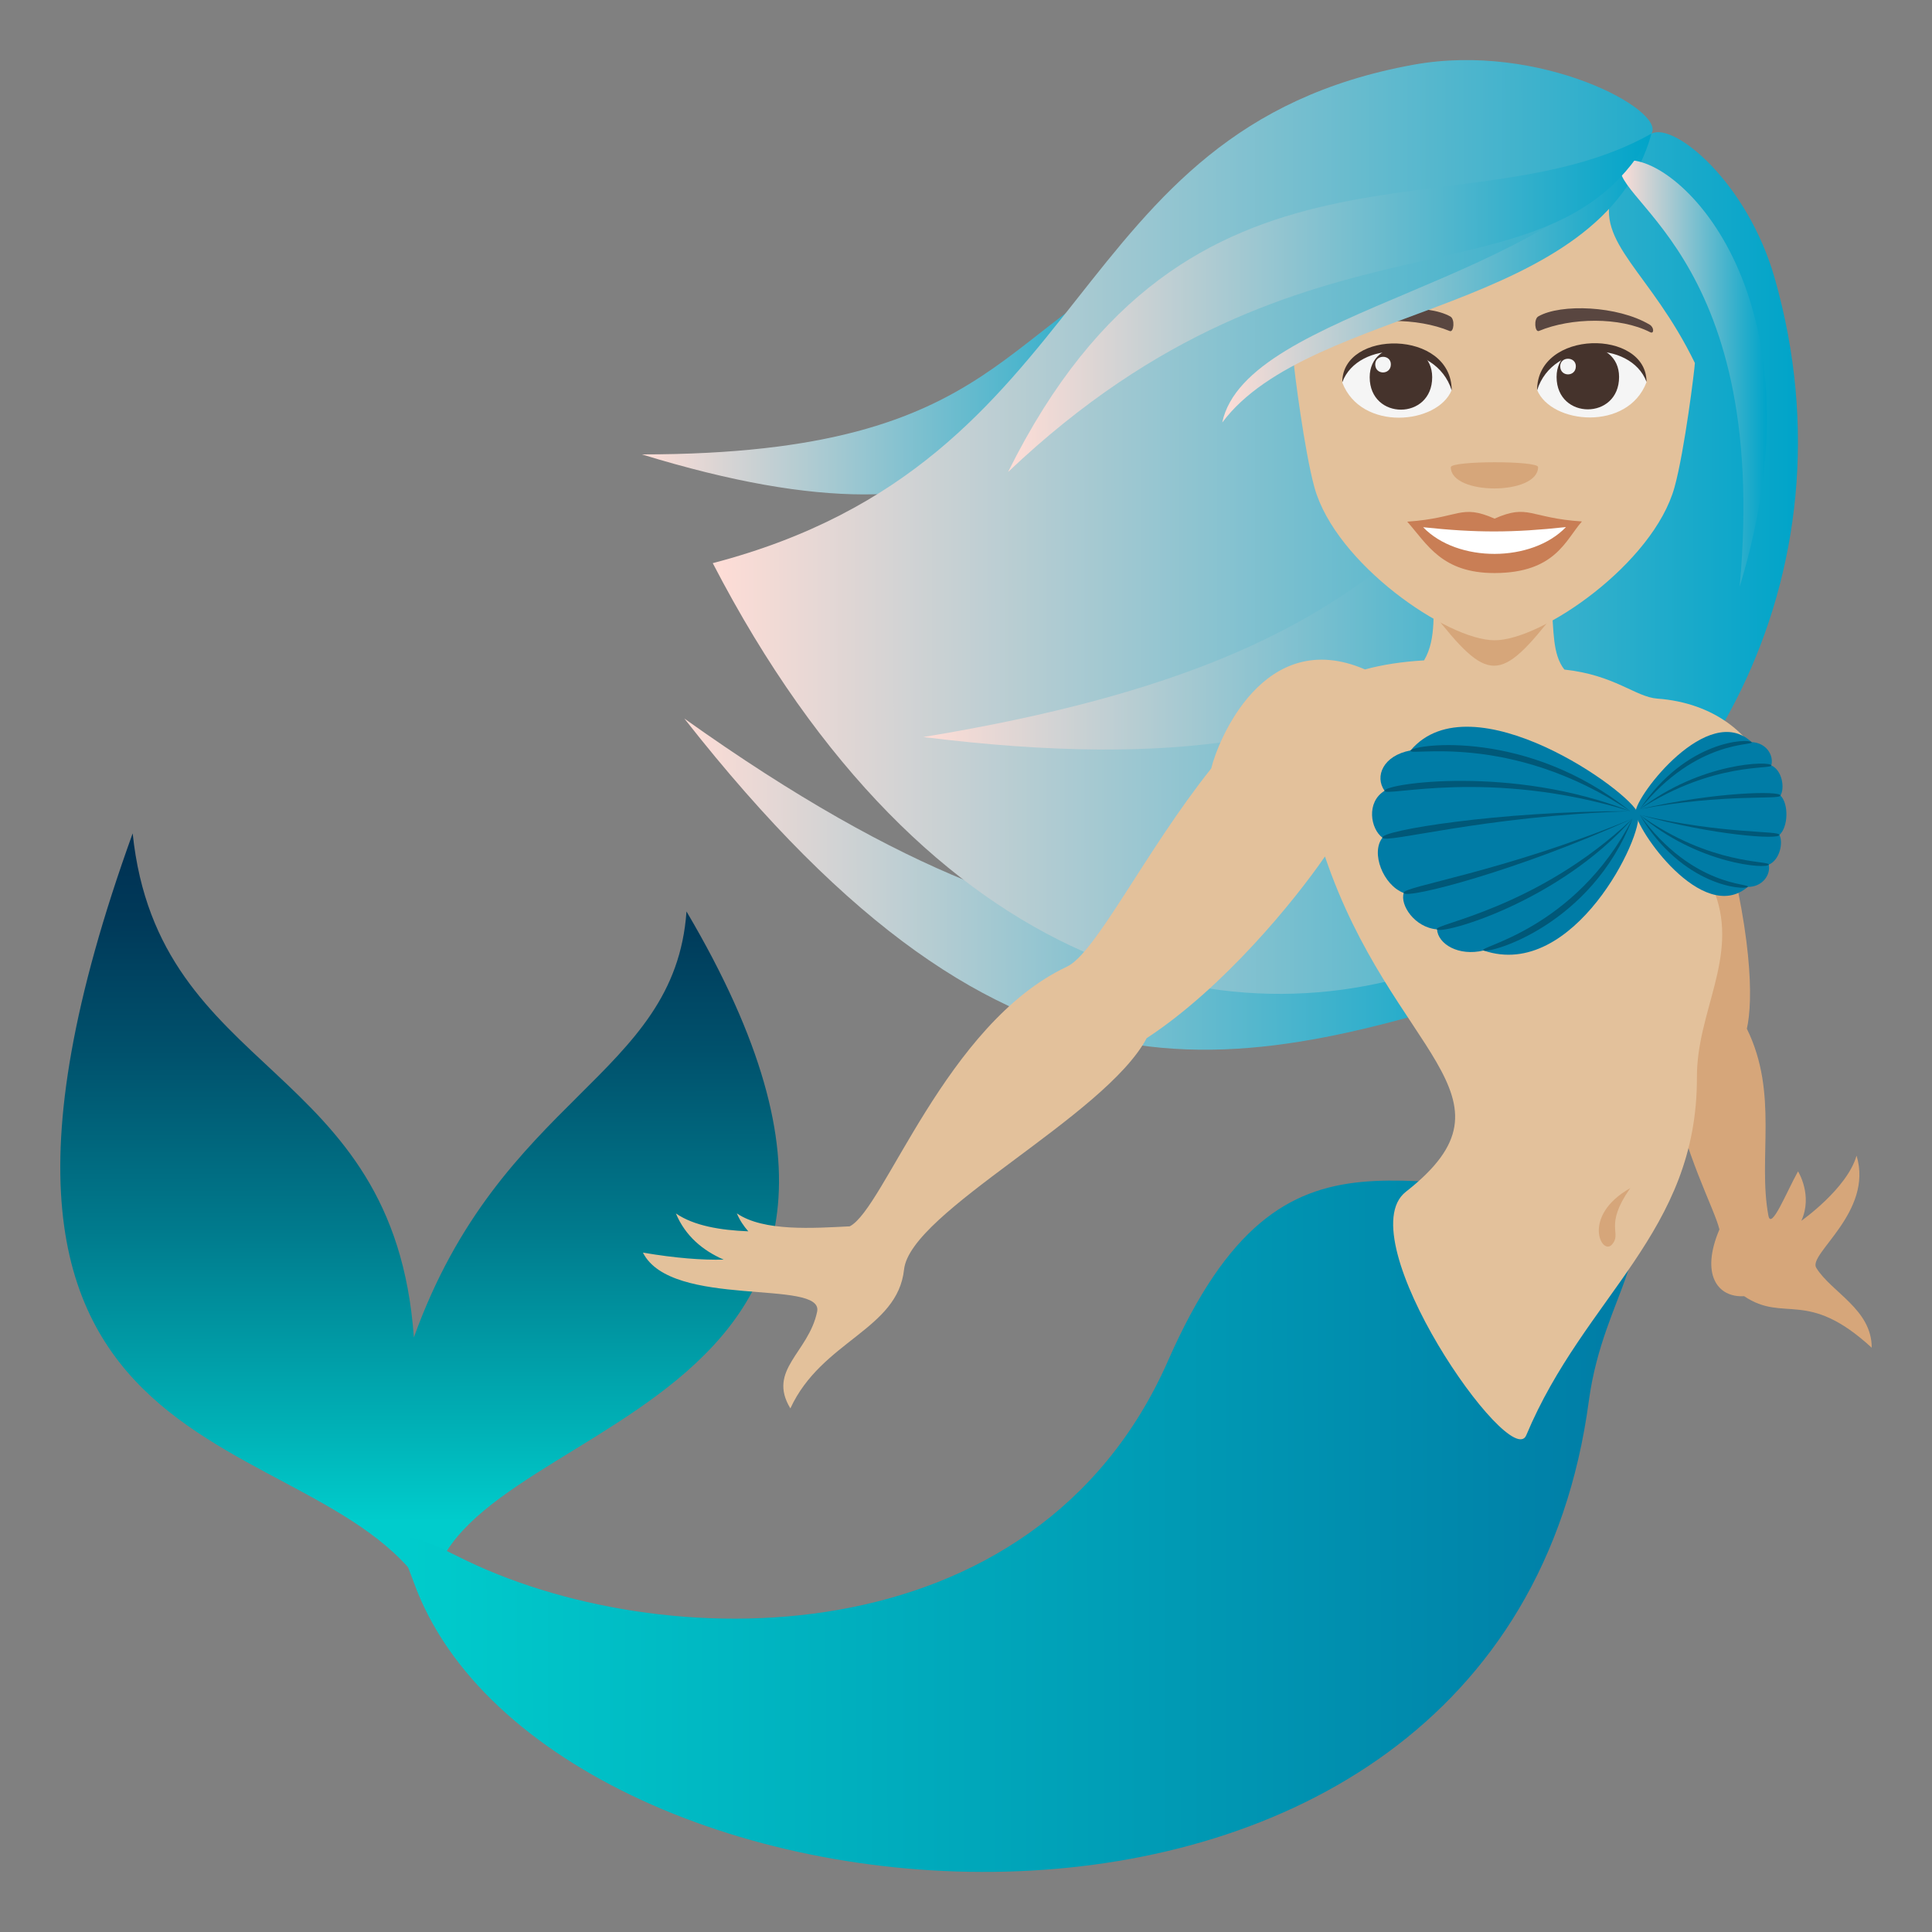 <svg enable-background="new 0 0 64 64" height="64" viewBox="0 0 64 64" width="64" xmlns="http://www.w3.org/2000/svg" xmlns:xlink="http://www.w3.org/1999/xlink"><rect x="0" y="0" width="64" height="64" fill="#808080" stroke="none"/><linearGradient id="a"><stop offset="0" stop-color="#ffddd6"/><stop offset="1" stop-color="#00a4c9"/></linearGradient><linearGradient id="b" gradientTransform="matrix(1 -.001 .001 1 1.189 .894)" gradientUnits="userSpaceOnUse" x1="21.451" x2="49.742" xlink:href="#a" y1="28.434" y2="28.434"/><linearGradient id="c" gradientTransform="matrix(1 -.001 .001 1 1.189 .894)" gradientUnits="userSpaceOnUse" x1="20.056" x2="38.017" xlink:href="#a" y1="11.44" y2="11.44"/><linearGradient id="d" gradientTransform="matrix(1 -.001 .001 1 1.189 .894)" gradientUnits="userSpaceOnUse" x1="22.399" x2="58.352" xlink:href="#a" y1="16.621" y2="16.621"/><linearGradient id="e" gradientTransform="matrix(1 -.001 .001 1 1.189 .894)" gradientUnits="userSpaceOnUse" x1="29.366" x2="54.165" xlink:href="#a" y1="17.215" y2="17.215"/><linearGradient id="f" gradientTransform="matrix(1 -.001 .001 1 1.189 .894)" gradientUnits="userSpaceOnUse" x1="12.663" x2="12.663" y1="52.101" y2="26.717"><stop offset=".103" stop-color="#0cc"/><stop offset=".213" stop-color="#00b3b8"/><stop offset=".48" stop-color="#007b8d"/><stop offset=".71" stop-color="#00526d"/><stop offset=".89" stop-color="#003959"/><stop offset="1" stop-color="#003052"/></linearGradient><linearGradient id="g" gradientTransform="matrix(1 -.001 .001 1 1.189 .894)" gradientUnits="userSpaceOnUse" x1="12.061" x2="52.923" y1="49.697" y2="49.697"><stop offset="0" stop-color="#0cc"/><stop offset="1" stop-color="#007ca6"/></linearGradient><linearGradient id="h" gradientTransform="matrix(1 -.001 .001 1 1.189 .894)" gradientUnits="userSpaceOnUse" x1="39.282" x2="53.514" xlink:href="#a" y1="8.378" y2="8.378"/><linearGradient id="i" gradientTransform="matrix(1 -.001 .001 1 1.189 .894)" gradientUnits="userSpaceOnUse" x1="52.471" x2="57.324" xlink:href="#a" y1="11.549" y2="11.549"/><linearGradient id="j" gradientTransform="matrix(1 -.001 .001 1 1.189 .894)" gradientUnits="userSpaceOnUse" x1="32.187" x2="53.514" xlink:href="#a" y1="9.193" y2="9.193"/><path d="m50.973 32.389c-9.633-3.103-13.422 2.012-28.303-8.586 11.008 14.029 18.371 11.749 28.303 8.586z" fill="url(#b)"/><path d="m39.215 8.203c-6.191 2.226-5.695 6.849-17.951 6.85 11.929 3.659 14.509-.793 17.951-6.85z" fill="url(#c)"/><path d="m58.793 9.227c-.906-3.189-3.334-5.186-4.086-4.801.49-.766-3.682-3.049-7.895-2.28-11.763 2.144-10.275 13.13-23.201 16.509 14.2 27.409 40.795 10.318 35.182-9.428z" fill="url(#d)"/><path d="m55.367 11.272c-8.709 4.43-7.404 10.285-24.781 13.143 17.041 2.13 20.103-4.211 24.781-13.143z" fill="url(#e)"/><path d="m56.906 26.795c1.168 4.101 1.17 6.363.961 7.283 1.059 2.156.357 4.278.713 6.188.092.506.6-.779.982-1.463 0 0 .498.789.109 1.638 0 0 1.516-1.063 1.83-2.159.566 1.873-1.617 3.255-1.336 3.715.506.818 1.84 1.375 1.838 2.648-2.15-1.977-2.891-.809-4.225-1.707-.887.053-1.453-.725-.82-2.211-.331-1.395-4.003-7.178-.052-13.932z" fill="#d6a67a"/><path d="m4.395 27.606c-8.031 22.226 6.393 19.089 9.883 25.371.285-6.227 18.625-5.574 8.463-22.784-.389 5.5-6.152 6.092-9.031 14.112-.657-9.214-8.468-8.548-9.315-16.699z" fill="url(#f)"/><path d="m53.482 39.064c1.746 2.225-.361 3.711-.85 7.346-2.855 21.307-34.506 18.225-38.924 6.01-.445-1.231-1.02-2.117 1.457-.863 6.646 3.359 19.131 3.525 23.531-6.488 3.937-8.958 8.181-4.811 14.786-6.005z" fill="url(#g)"/><path d="m54.904 23.143c-.723-.052-1.412-.783-3.082-.963-.809-1.016.252-3.281-1.74-3.629-3.734-.338-2.012 1.804-2.908 3.325-.723.042-1.379.142-1.957.3-3.363-1.453-4.889 2.408-5.094 3.281-2.186 2.74-3.82 6.114-4.779 6.565-4.016 1.887-6.051 8.022-7.195 8.602-1.193.059-2.854.18-3.74-.43.096.229.227.422.379.595-.918-.036-1.799-.181-2.398-.592.311.745.893 1.231 1.584 1.53-.725.017-1.582-.048-2.676-.232.941 1.871 5.998.857 5.771 1.955-.283 1.363-1.662 1.927-.887 3.205 1.039-2.249 3.551-2.601 3.766-4.602.209-1.92 6.65-5.06 8.037-7.662 2.545-1.667 4.896-4.55 5.906-6.019 2.213 6.54 6.742 7.923 2.68 11.107-1.949 1.528 3.469 9.307 3.988 8.066 1.934-4.621 5.672-6.709 5.654-11.871-.006-2.164 1.383-3.963.596-6.09 3.33-2.25 1.812-6.173-1.905-6.441z" fill="#e3c19b"/><path d="m47.428 20.256c1.879 2.397 2.256 2.396 4.125-.006z" fill="#d6a67a"/><path d="m53.402 6.381c-2.426 2.218-7.406 3.803-10.543 5.647.006.171.348 2.912.686 4.126.703 2.521 4.398 5.058 5.969 5.056 1.572-.003 5.26-2.548 5.957-5.071.336-1.215.67-3.947.674-4.114-1.469-3.026-3.311-3.968-2.743-5.644z" fill="#e3c19b"/><path d="m54.543 12.661c-.621 1.633-3.156 1.396-3.625.255.352-1.836 3.279-1.998 3.625-.255z" fill="#f5f5f5"/><path d="m51.564 12.487c.002 1.432 2.072 1.43 2.07-.002-.001-1.33-2.071-1.328-2.07.002z" fill="#45332c"/><path d="m54.543 12.648c-.002-1.753-3.627-1.748-3.625.282.518-1.666 3.103-1.67 3.625-.282z" fill="#45332c"/><path d="m51.684 12.133c0 .359.518.358.518 0-.001-.332-.518-.332-.518 0z" fill="#f5f5f5"/><path d="m44.465 12.673c.625 1.631 3.162 1.389 3.625.245-.356-1.834-3.283-1.987-3.625-.245z" fill="#f5f5f5"/><path d="m47.443 12.494c.002 1.433-2.068 1.436-2.07.003-.002-1.33 2.068-1.332 2.07-.003z" fill="#45332c"/><path d="m44.465 12.661c-.002-1.752 3.623-1.758 3.625.273-.52-1.667-3.108-1.664-3.625-.273z" fill="#45332c"/><path d="m46.074 12.069c0 .357-.518.359-.518.002.001-.334.518-.335.518-.002z" fill="#f5f5f5"/><path d="m49.51 17.18c-1.135-.498-1.143-.02-2.893.101.66.745 1.143 1.704 2.893 1.702 2.012-.004 2.35-1.094 2.893-1.709-1.751-.116-1.76-.594-2.893-.094z" fill="#c97e55"/><path d="m47.143 17.465c1.145 1.188 3.607 1.169 4.732-.005-1.756.191-2.971.193-4.732.005z" fill="#fff"/><path d="m54.643 10.752c-1.053-.625-2.938-.699-3.684-.271-.158.086-.115.538.021.482 1.063-.445 2.684-.47 3.684.042.133.068.137-.163-.021-.253z" fill="#594640"/><path d="m44.361 10.766c1.053-.629 2.936-.707 3.684-.281.158.086.117.537-.021.481-1.064-.442-2.684-.462-3.684.052-.133.067-.139-.162.021-.252z" fill="#594640"/><path d="m50.951 15.473c.002.941-2.889.945-2.891.004.001-.217 2.891-.22 2.891-.004z" fill="#d6a67a"/><path d="m40.488 13.997c2.938-3.932 12.578-3.605 14.219-9.57-3.193 5.008-13.42 5.792-14.219 9.57z" fill="url(#h)"/><path d="m53.736 5.34c-.758 1.197 4.922 2.838 3.893 14.094 2.986-9.796-2.274-14.559-3.893-14.094z" fill="url(#i)"/><path d="m54.707 4.426c-6.166 3.465-15.326-.871-21.313 11.209 9.997-9.482 18.026-5.086 21.313-11.209z" fill="url(#j)"/><path d="m54.004 39.358c-.885 1.265-.26 1.478-.604 1.868-.343.39-1.023-.947.604-1.868z" fill="#d6a67a"/><path d="m57.896 29.38c.482.004.766-.396.697-.737.371-.158.484-.742.352-.984.295-.266.313-1.029.035-1.307.145-.238.066-.826-.303-.998.088-.34-.172-.752-.654-.771-1.432-1.348-3.828 1.766-3.842 2.313-.011.544 2.215 3.766 3.715 2.484z" fill="#007ca6"/><g fill="#005878"><path d="m54.324 26.803c1.541-2.309 3.596-2.336 3.699-2.221.123.134-1.812-.117-3.699 2.221z"/><path d="m54.324 26.803c2.004-1.555 4.311-1.604 4.354-1.449.043.145-1.91-.131-4.354 1.449z"/><path d="m54.324 26.803c2.492-.572 4.66-.611 4.656-.451-.005.152-1.832-.076-4.656.451z"/><path d="m54.32 26.995c1.414 2.376 3.465 2.497 3.576 2.386.129-.128-1.818.034-3.576-2.386z"/><path d="m54.32 26.995c1.92 1.645 4.221 1.798 4.273 1.648.046-.145-1.915.041-4.273-1.648z"/><path d="m54.32 26.995c2.459.685 4.619.823 4.625.664.004-.154-1.834-.009-4.625-.664z"/></g><path d="m46.727 24.859c-.91.169-1.199.862-.861 1.337-.615.375-.467 1.262-.07 1.553-.396.5.023 1.575.705 1.832-.131.389.352 1.142 1.102 1.206.035.486.711.898 1.543.7 2.984 1.019 5.322-3.832 5.115-4.538-.212-.716-5.511-4.481-7.534-2.09z" fill="#007ca6"/><path d="m54.078 27.118c-1.377 3.526-4.697 4.47-4.934 4.369-.277-.116 3.026-.657 4.934-4.369z" fill="#005878"/><path d="m54.078 27.118c-2.457 2.778-6.316 3.851-6.477 3.669-.15-.174 3.315-.674 6.477-3.669z" fill="#005878"/><path d="m54.078 27.118c-3.734 1.705-7.494 2.684-7.578 2.463-.08-.21 3.264-.681 7.578-2.463z" fill="#005878"/><path d="m54.004 26.872c-3.412-2.736-7.135-2.217-7.277-2.013-.163.233 3.252-.675 7.277 2.013z" fill="#005878"/><path d="m54.004 26.872c-3.902-1.537-8.133-.916-8.139-.676-.004.226 3.451-.768 8.139.676z" fill="#005878"/><path d="m54.004 26.872c-4.334-.01-8.297.646-8.209.877.084.218 3.316-.72 8.209-.877z" fill="#005878"/></svg>